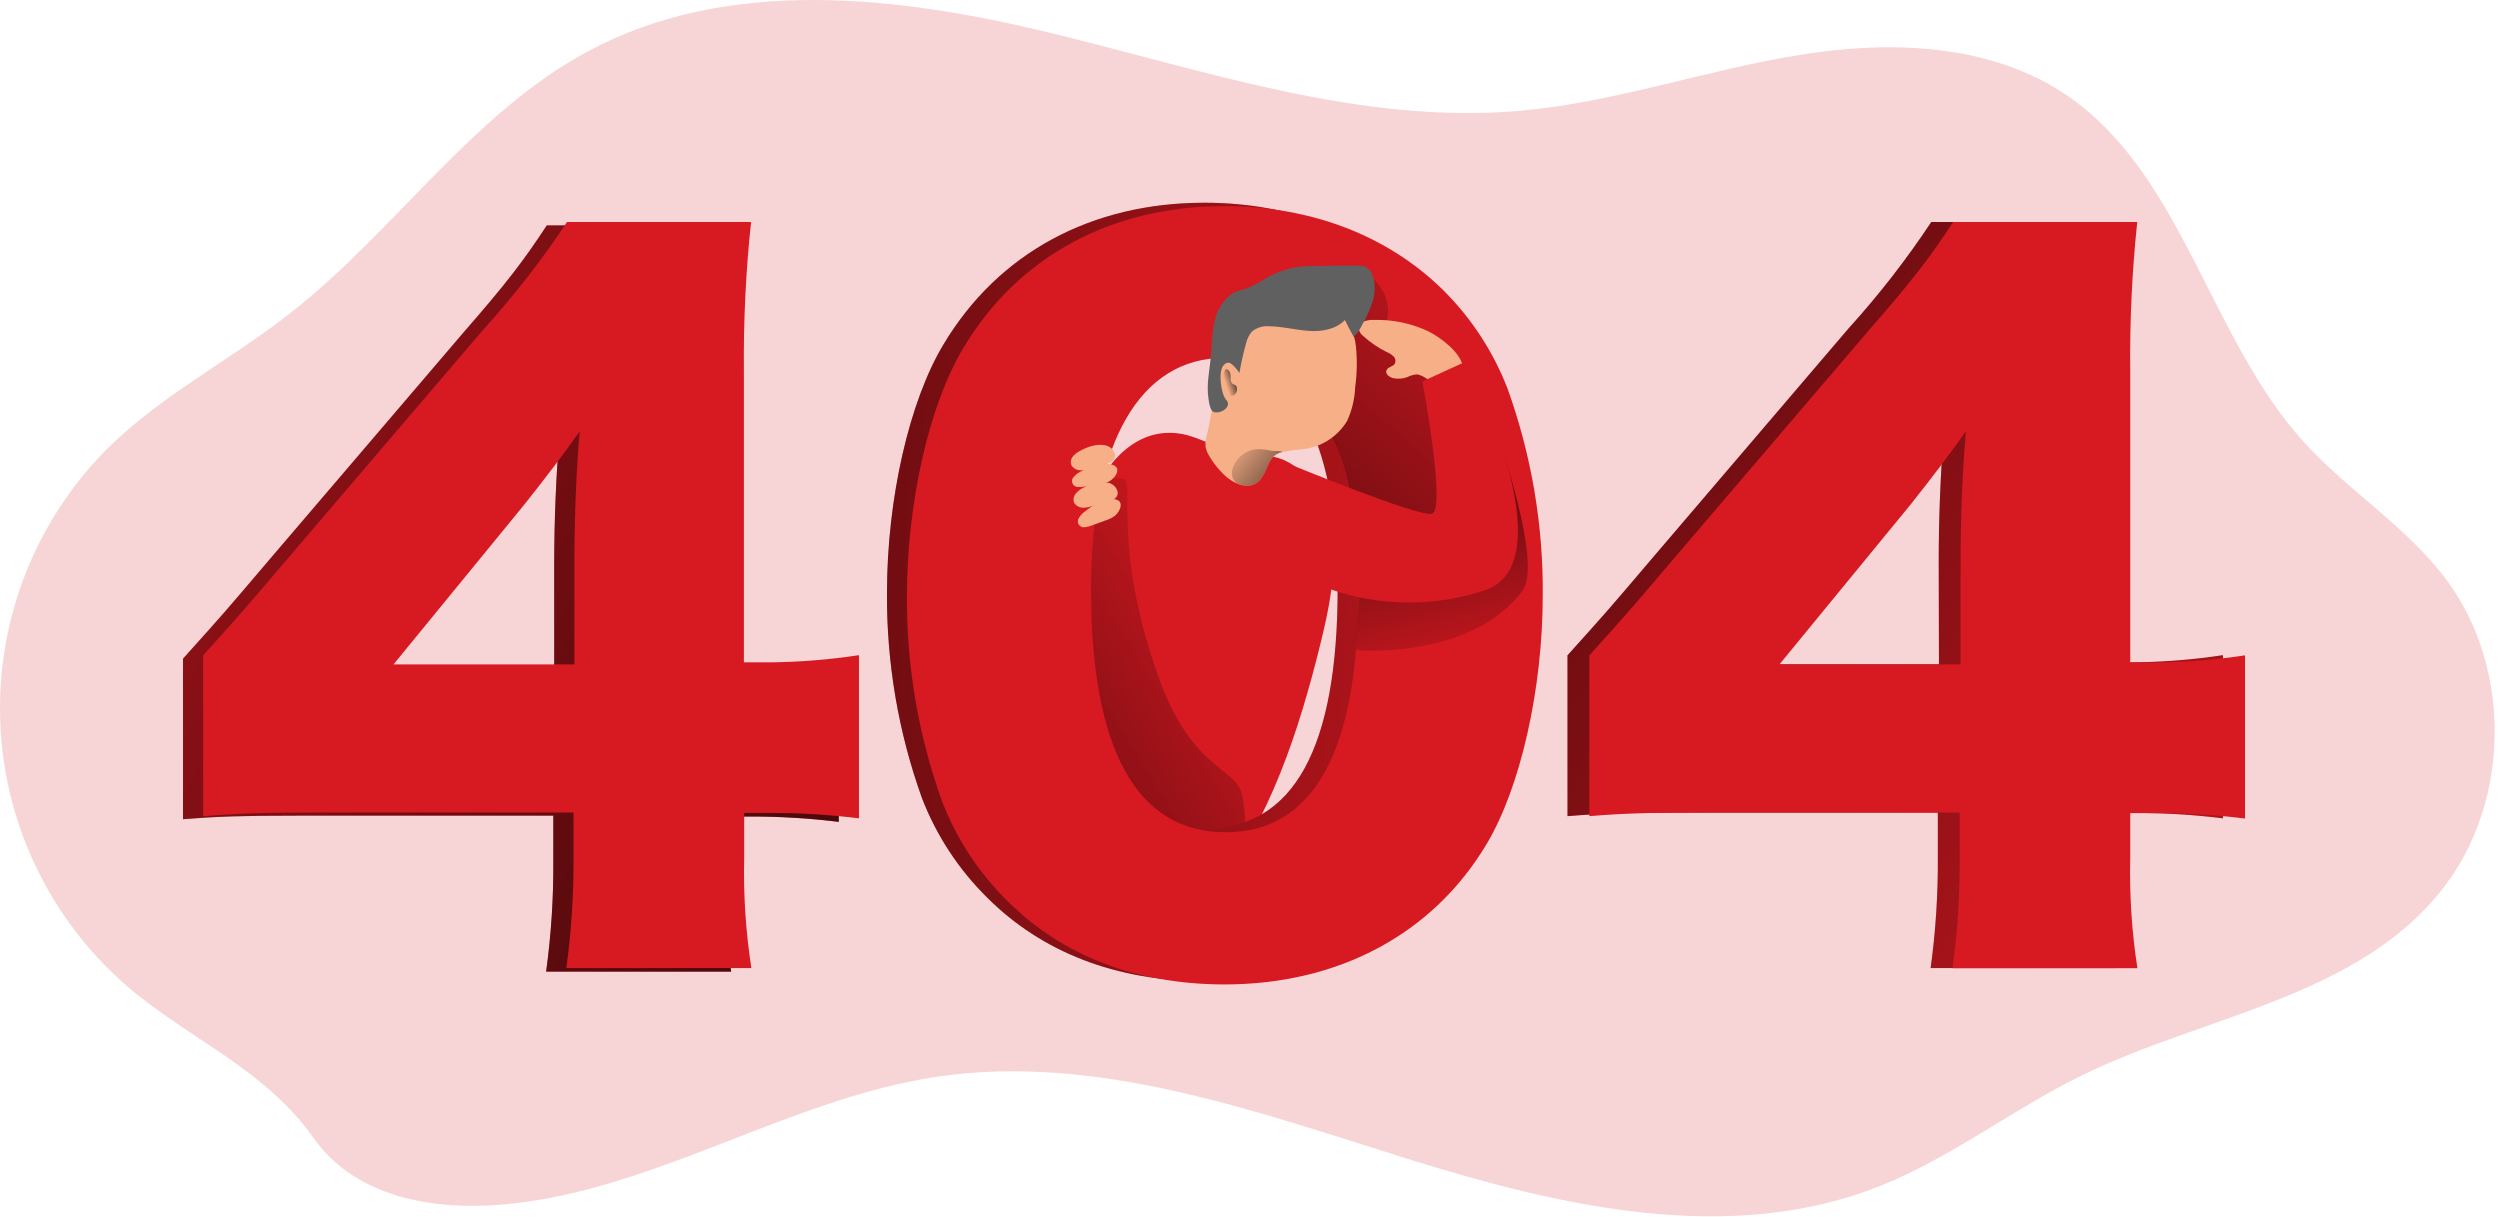 <svg width="421" height="205" viewBox="0 0 421 205" fill="none" xmlns="http://www.w3.org/2000/svg">
<path opacity="0.18" d="M24.04 168.23C17.122 162.883 11.415 156.13 7.296 148.417C3.177 140.704 0.74 132.206 0.143 123.483C-0.453 114.759 0.806 106.008 3.838 97.807C6.869 89.605 11.604 82.139 17.73 75.9C26.89 66.66 38.73 60.72 48.89 52.72C66.46 38.97 79.47 19.11 99.07 8.61C122.67 -4.04 151.27 -0.7 177.19 5.61C203.11 11.92 229.15 20.96 255.73 18.68C271.56 17.31 286.8 11.95 302.48 9.34C318.16 6.73 335.36 7.2 348.48 16.34C367.58 29.73 372.12 56.79 387.79 74.24C395.38 82.7 405.46 88.72 412.18 97.92C422.99 112.71 422.71 134.92 411.53 149.43C397.21 167.98 371.37 170.92 350.53 181.12C338.93 186.8 328.53 194.99 316.53 199.75C291.31 209.75 262.94 203.24 237.08 195.16C211.22 187.08 184.58 177.36 157.81 181.32C132.81 185.04 110.28 200.47 85.07 202.81C73.37 203.9 60.01 201.81 52.86 191.71C45.17 180.88 34.45 176.23 24.04 168.23Z" fill="#D71921"/>
<path d="M30.82 110.92C37.61 103.37 37.61 103.37 45.31 94.31L78.08 55.96C85.33 47.65 88.2 43.88 92.08 37.96H123.08C122.194 46.283 121.79 54.65 121.87 63.02V112.13H126.25C131.272 112.083 136.285 111.679 141.25 110.92V138.4C136.34 137.797 131.397 137.496 126.45 137.5H121.92V145.05C121.775 151.264 122.18 157.478 123.13 163.62H91.97C92.827 157.367 93.232 151.061 93.18 144.75V137.35H50.45C40.63 137.35 36.45 137.5 30.82 137.95V110.92ZM93.33 94.92C93.33 88.12 93.63 79.82 94.24 73.17C91.24 77.4 88.95 80.42 84.88 85.55L62.83 112.43H93.33V94.92Z" fill="#D71921"/>
<path d="M30.82 110.92C37.61 103.37 37.61 103.37 45.31 94.31L78.08 55.96C85.33 47.65 88.2 43.88 92.08 37.96H123.08C122.194 46.283 121.79 54.65 121.87 63.02V112.13H126.25C131.272 112.083 136.285 111.679 141.25 110.92V138.4C136.34 137.797 131.397 137.496 126.45 137.5H121.92V145.05C121.775 151.264 122.18 157.478 123.13 163.62H91.97C92.827 157.367 93.232 151.061 93.18 144.75V137.35H50.45C40.63 137.35 36.45 137.5 30.82 137.95V110.92ZM93.33 94.92C93.33 88.12 93.63 79.82 94.24 73.17C91.24 77.4 88.95 80.42 84.88 85.55L62.83 112.43H93.33V94.92Z" fill="url(#paint0_linear_628_123)"/>
<path d="M198.86 73.05C201.86 73.55 204.65 75.39 207.66 76.05C210.29 76.65 213.06 76.34 215.66 77.26C220.51 78.98 223.66 84.83 224.35 90.7C225.04 96.57 223.81 102.51 222.41 108.21C218.73 123.23 213.73 138.23 204.73 149.62C204.1 150.41 203.34 151.24 202.41 151.22C201.765 151.131 201.161 150.849 200.68 150.41C198.791 149.116 197.062 147.602 195.53 145.9C193.13 143.01 191.74 139.2 190.53 135.42C187.12 124.78 180.61 118.04 179.4 106.76C178.08 94.93 184.55 70.69 198.86 73.05Z" fill="#D71921"/>
<path d="M189.18 80.63C187.903 80.4 186.586 80.637 185.47 81.3C184.3 82.02 183.289 82.971 182.499 84.096C181.71 85.221 181.159 86.495 180.88 87.84C180.339 90.536 180.241 93.302 180.59 96.03C181.274 104.035 182.827 111.941 185.22 119.61C185.92 121.83 183.92 127.1 185.37 128.92C186.55 130.4 185.96 139.29 187.5 140.39C191.77 143.47 200.64 141.77 204.91 144.85C210.44 148.85 210.07 138.29 209.19 133.94C208.19 129.09 200.68 129.94 194.93 113.56C187.28 91.76 191.14 81.08 189.18 80.63Z" fill="url(#paint1_linear_628_123)"/>
<path d="M263.97 110.36C270.76 102.81 270.76 102.81 278.46 93.75L311.23 55.39C316.345 49.752 321.025 43.735 325.23 37.39H356.23C355.343 45.716 354.939 54.087 355.02 62.46V111.54H359.4C364.405 111.486 369.401 111.081 374.35 110.33V137.81C369.44 137.198 364.497 136.895 359.55 136.9H355.02V144.45C354.875 150.664 355.28 156.878 356.23 163.02H325.12C325.974 156.794 326.378 150.514 326.33 144.23V136.83H283.6C273.78 136.83 269.55 136.98 263.97 137.44V110.36ZM326.48 94.36C326.48 87.56 326.78 79.26 327.38 72.62C324.38 76.84 322.1 79.86 318.02 85L296.02 111.88H326.52L326.48 94.36Z" fill="#D71921"/>
<path d="M263.97 110.36C270.76 102.81 270.76 102.81 278.46 93.75L311.23 55.39C316.345 49.752 321.025 43.735 325.23 37.39H356.23C355.343 45.716 354.939 54.087 355.02 62.46V111.54H359.4C364.405 111.486 369.401 111.081 374.35 110.33V137.81C369.44 137.198 364.497 136.895 359.55 136.9H355.02V144.45C354.875 150.664 355.28 156.878 356.23 163.02H325.12C325.974 156.794 326.378 150.514 326.33 144.23V136.83H283.6C273.78 136.83 269.55 136.98 263.97 137.44V110.36ZM326.48 94.36C326.48 87.56 326.78 79.26 327.38 72.62C324.38 76.84 322.1 79.86 318.02 85L296.02 111.88H326.52L326.48 94.36Z" fill="url(#paint2_linear_628_123)"/>
<path d="M166.26 151.17C161.445 146.424 157.695 140.707 155.26 134.4C151.281 123.309 149.288 111.603 149.37 99.82C149.37 83.97 153.15 67.51 158.89 58C168.1 42.59 183.8 34.14 202.83 34.14C217.48 34.14 230.31 39.14 239.52 48.14C244.335 52.882 248.085 58.596 250.52 64.9C254.507 76.041 256.497 87.798 256.4 99.63C256.4 115.49 252.63 132.1 246.89 141.63C237.83 156.75 221.98 165.23 202.8 165.23C188 165.23 175.47 160.37 166.26 151.17ZM180.26 98.62C180.26 125.62 187.96 139.54 202.91 139.54C217.86 139.54 225.26 125.95 225.26 99.07C225.26 73.25 217.41 59.66 202.76 59.66C188.61 59.66 180.3 74 180.3 98.62H180.26Z" fill="#D71921"/>
<path d="M166.26 151.17C161.445 146.424 157.695 140.707 155.26 134.4C151.281 123.309 149.288 111.603 149.37 99.82C149.37 83.97 153.15 67.51 158.89 58C168.1 42.59 183.8 34.14 202.83 34.14C217.48 34.14 230.31 39.14 239.52 48.14C244.335 52.882 248.085 58.596 250.52 64.9C254.507 76.041 256.497 87.798 256.4 99.63C256.4 115.49 252.63 132.1 246.89 141.63C237.83 156.75 221.98 165.23 202.8 165.23C188 165.23 175.47 160.37 166.26 151.17ZM180.26 98.62C180.26 125.62 187.96 139.54 202.91 139.54C217.86 139.54 225.26 125.95 225.26 99.07C225.26 73.25 217.41 59.66 202.76 59.66C188.61 59.66 180.3 74 180.3 98.62H180.26Z" fill="url(#paint3_linear_628_123)"/>
<path d="M34.21 110.36C41.01 102.81 41.01 102.81 48.71 93.75L81.48 55.39C86.594 49.752 91.275 43.735 95.48 37.39H126.48C125.593 45.716 125.189 54.087 125.27 62.46V111.54H129.65C134.672 111.488 139.684 111.084 144.65 110.33V137.81C139.74 137.198 134.797 136.895 129.85 136.9H125.32V144.45C125.175 150.664 125.58 156.878 126.53 163.02H95.37C96.224 156.794 96.628 150.514 96.58 144.23V136.83H53.84C44.03 136.83 39.84 136.98 34.21 137.44V110.36ZM96.73 94.36C96.73 87.56 97.03 79.26 97.63 72.62C94.63 76.84 92.35 79.86 88.27 85L66.27 111.88H96.73V94.36Z" fill="#D71921"/>
<path d="M169.65 151.73C164.836 146.987 161.086 141.274 158.65 134.97C154.661 123.88 152.657 112.175 152.73 100.39C152.73 84.54 156.51 68.08 162.25 58.56C171.46 43.16 187.16 34.71 206.19 34.71C220.83 34.71 233.67 39.71 242.88 48.71C247.698 53.45 251.448 59.164 253.88 65.47C257.889 76.617 259.894 88.385 259.8 100.23C259.8 116.08 256.03 132.7 250.29 142.23C241.23 157.33 225.37 165.78 206.2 165.78C191.4 165.77 178.87 160.94 169.65 151.73ZM183.73 99.23C183.73 126.23 191.43 140.15 206.38 140.15C221.18 140.15 228.73 126.56 228.73 99.69C228.73 73.86 220.87 60.27 206.23 60.27C192 60.23 183.73 74.57 183.73 99.23Z" fill="#D71921"/>
<path d="M230.83 46.68C231.955 47.5 232.813 48.634 233.295 49.94C233.777 51.246 233.862 52.666 233.54 54.02C235.427 54.2 237.259 54.752 238.931 55.645C240.602 56.538 242.081 57.753 243.28 59.22C245.429 62.056 246.73 65.444 247.03 68.99C247.318 72.515 247.241 76.061 246.8 79.57C246.75 80.783 246.5 81.979 246.06 83.11C245.543 84.091 244.814 84.945 243.927 85.611C243.04 86.277 242.017 86.737 240.93 86.96C238.758 87.394 236.533 87.498 234.33 87.27L229.08 86.99C228.907 86.994 228.735 86.956 228.58 86.88C228.475 86.791 228.39 86.68 228.33 86.556C228.27 86.433 228.236 86.298 228.23 86.16C227.87 84.01 227.32 83.07 226.93 80.92C225.956 76.381 224.049 72.093 221.33 68.33C220.848 67.767 220.506 67.099 220.33 66.38C220.27 65.385 220.492 64.394 220.97 63.52C221.681 61.8 222.269 60.033 222.73 58.23C223.154 56.073 223.705 53.942 224.38 51.85C225.068 49.735 226.486 47.934 228.38 46.77" fill="url(#paint4_linear_628_123)"/>
<path d="M228.38 109.49C228.38 109.49 247.6 111.19 256.38 99.49C259.88 94.85 252.08 72.99 252.08 72.99L243.21 88.87L229.21 92.05L228.38 109.49Z" fill="url(#paint5_linear_628_123)"/>
<path d="M267.65 110.36C274.44 102.81 274.44 102.81 282.14 93.75L314.91 55.39C322.16 47.09 325.03 43.31 328.91 37.39H359.91C359.032 45.727 358.638 54.108 358.73 62.49V111.57H363.11C368.115 111.516 373.111 111.111 378.06 110.36V137.84C373.15 137.228 368.207 136.925 363.26 136.93H358.73V144.48C358.585 150.694 358.99 156.908 359.94 163.05H328.8C329.655 156.814 330.059 150.524 330.01 144.23V136.83H287.28C277.46 136.83 273.23 136.98 267.65 137.44V110.36ZM330.16 94.36C330.16 87.56 330.46 79.26 331.07 72.62C328.07 76.84 325.78 79.86 321.71 85L299.66 111.88H330.16V94.36Z" fill="#D71921"/>
<path d="M183.28 75.29C182.762 75.479 182.261 75.71 181.78 75.98C181.329 76.208 180.933 76.533 180.62 76.93C180.467 77.131 180.369 77.369 180.334 77.619C180.299 77.869 180.328 78.124 180.42 78.36C180.623 78.673 180.916 78.918 181.26 79.062C181.604 79.207 181.984 79.244 182.35 79.17C183.58 79.05 184.72 78.44 185.95 78.23C187.18 78.02 188.34 77.17 187.47 75.86C186.6 74.55 184.51 74.83 183.28 75.29Z" fill="#F7AF87"/>
<path d="M187.2 78.23C185.4 77.76 183.52 78.55 181.9 79.46C181.518 79.646 181.178 79.908 180.9 80.23C180.733 80.363 180.613 80.545 180.558 80.751C180.502 80.957 180.514 81.175 180.591 81.374C180.668 81.572 180.806 81.741 180.986 81.856C181.166 81.97 181.377 82.024 181.59 82.01C181.958 82.047 182.33 82.023 182.69 81.94L185.18 81.51C185.759 81.442 186.323 81.28 186.85 81.03C187.98 80.37 188.94 78.66 187.2 78.23Z" fill="#F7AF87"/>
<path d="M183.73 81.54C183.214 81.737 182.712 81.971 182.23 82.24C181.774 82.483 181.377 82.824 181.07 83.24C180.92 83.441 180.823 83.676 180.788 83.924C180.753 84.173 180.781 84.426 180.87 84.66C181.073 84.973 181.366 85.218 181.71 85.362C182.054 85.507 182.434 85.544 182.8 85.47C184.03 85.35 185.17 84.74 186.4 84.53C187.63 84.32 188.79 83.48 187.92 82.16C187.05 80.84 184.94 81.08 183.73 81.54Z" fill="#F7AF87"/>
<path d="M187.61 84.06C185.76 83.91 184.05 85.06 182.61 86.2C182.26 86.456 181.964 86.779 181.74 87.15C181.603 87.311 181.52 87.511 181.504 87.722C181.487 87.933 181.539 88.144 181.65 88.324C181.761 88.504 181.926 88.645 182.122 88.725C182.318 88.805 182.535 88.821 182.74 88.77C183.105 88.743 183.464 88.655 183.8 88.51L186.17 87.64C186.732 87.471 187.263 87.211 187.74 86.87C188.73 86.05 189.4 84.23 187.61 84.06Z" fill="#F7AF87"/>
<path d="M240.61 55.83C237.695 54.44 234.488 53.772 231.26 53.88C230.714 53.854 230.169 53.942 229.66 54.14C229.411 54.249 229.199 54.428 229.05 54.655C228.9 54.882 228.821 55.148 228.82 55.42C228.917 55.894 229.188 56.315 229.58 56.6C230.761 57.674 232.087 58.576 233.52 59.28C233.953 59.451 234.347 59.706 234.68 60.03C234.843 60.194 234.948 60.407 234.979 60.636C235.009 60.866 234.964 61.099 234.85 61.3C234.52 61.76 233.76 61.78 233.51 62.3C233.18 62.95 234.01 63.59 234.73 63.71C235.495 63.841 236.282 63.769 237.01 63.5C237.52 63.238 238.078 63.081 238.65 63.04C239.215 63.161 239.747 63.403 240.21 63.75C241.79 64.65 246.7 64.68 246.39 61.94C246.1 59.4 242.63 56.88 240.61 55.83Z" fill="#F7AF87"/>
<path d="M216.45 77.88C216.45 77.88 238.56 86.99 241.09 86.52C243.62 86.05 239.53 64.23 239.53 64.23L247.07 60.78C247.07 60.78 264.07 94.48 250.15 99.38C241.542 102.26 232.215 102.162 223.67 99.1L216.45 77.88Z" fill="#D71921"/>
<path d="M228.21 65.23C228.132 67.188 227.67 69.111 226.85 70.89C226.047 72.216 224.947 73.337 223.637 74.165C222.327 74.992 220.842 75.504 219.3 75.66C218.176 75.733 217.06 75.89 215.96 76.13C215.45 76.234 214.974 76.464 214.575 76.797C214.175 77.13 213.864 77.557 213.67 78.04C212.78 80.2 211.86 82.39 208.99 81.66C208.72 81.6 208.459 81.51 208.21 81.39C207.308 80.966 206.496 80.372 205.82 79.64C204.978 78.788 204.246 77.834 203.64 76.8C203.327 76.322 203.116 75.784 203.02 75.22C202.961 74.528 203.043 73.83 203.26 73.17C204.26 69.17 204.42 64.64 205.84 60.74C207.294 56.787 210.071 53.458 213.7 51.32C217.29 49.23 222.28 49.2 225.33 52.05C226.999 53.721 228.056 55.905 228.33 58.25C228.57 60.573 228.53 62.917 228.21 65.23Z" fill="#F7AF87"/>
<path d="M203.89 60.23C204.08 58.35 204.07 56.44 204.44 54.59C204.72 52.7 205.667 50.972 207.11 49.72C207.472 49.432 207.877 49.203 208.31 49.04C208.7 48.9 209.11 48.82 209.51 48.71C210.685 48.291 211.806 47.734 212.85 47.05C214.433 46.102 216.163 45.425 217.97 45.05C219.191 44.863 220.425 44.776 221.66 44.79C223.927 44.75 226.203 44.73 228.49 44.73C229.027 44.69 229.565 44.779 230.06 44.99C230.604 45.325 231 45.854 231.17 46.47C231.605 47.85 231.605 49.33 231.17 50.71C230.727 52.075 230.141 53.389 229.42 54.63C229.069 55.412 228.573 56.121 227.96 56.72C227.43 55.8 226.96 54.85 226.48 53.89C224.95 55.48 222.54 55.89 220.34 55.72C218.14 55.55 215.98 54.98 213.78 54.95C213.257 54.895 212.728 54.943 212.223 55.092C211.719 55.241 211.249 55.489 210.84 55.82C210.347 56.394 210.004 57.081 209.84 57.82C209.377 59.466 209 61.135 208.71 62.82C208.45 62.33 207.4 61.05 206.85 61.07C206.691 61.085 206.537 61.133 206.398 61.211C206.259 61.288 206.137 61.393 206.04 61.52C205.13 62.52 205.58 66.19 206.42 67.25C206.588 67.411 206.715 67.61 206.79 67.83C206.807 67.977 206.794 68.127 206.753 68.269C206.712 68.412 206.643 68.544 206.55 68.66C206.319 68.933 206.026 69.146 205.695 69.282C205.364 69.418 205.006 69.472 204.65 69.44C203.77 69.44 203.6 67.76 203.51 67.14C203.14 64.83 203.67 62.5 203.89 60.23Z" fill="#606060"/>
<path d="M207.4 64.45C207.276 64.192 207.221 63.906 207.24 63.62C207.261 63.334 207.23 63.046 207.15 62.77C207.059 62.517 206.877 62.307 206.64 62.18C206.571 62.16 206.499 62.16 206.43 62.18C206.372 62.205 206.321 62.243 206.28 62.292C206.24 62.34 206.213 62.398 206.2 62.46C205.85 63.556 205.889 64.739 206.31 65.81C206.365 66.002 206.464 66.179 206.597 66.328C206.73 66.477 206.895 66.594 207.08 66.67C207.243 66.703 207.412 66.694 207.57 66.645C207.729 66.596 207.874 66.509 207.99 66.39C208.147 66.224 208.255 66.016 208.301 65.792C208.347 65.568 208.329 65.335 208.25 65.12C208.08 64.72 207.61 64.81 207.4 64.45Z" fill="url(#paint6_linear_628_123)"/>
<path d="M215.96 76.11C215.45 76.215 214.974 76.444 214.575 76.777C214.175 77.11 213.864 77.537 213.67 78.02C212.78 80.18 211.86 82.37 208.99 81.64C208.72 81.58 208.459 81.49 208.21 81.37C207.967 81.162 207.77 80.907 207.63 80.62C207.502 80.282 207.443 79.923 207.456 79.562C207.47 79.201 207.556 78.847 207.71 78.52C208.057 77.68 208.64 76.958 209.389 76.443C210.139 75.928 211.021 75.642 211.93 75.62C212.694 75.655 213.453 75.756 214.2 75.92C214.66 75.98 215.2 75.92 215.62 75.97C215.742 75.992 215.858 76.04 215.96 76.11Z" fill="url(#paint7_linear_628_123)"/>
<defs>
<linearGradient id="paint0_linear_628_123" x1="-65.27" y1="8.39" x2="262.66" y2="191.89" gradientUnits="userSpaceOnUse">
<stop stop-opacity="0"/>
<stop offset="0.99"/>
</linearGradient>
<linearGradient id="paint1_linear_628_123" x1="216.89" y1="100.98" x2="115.05" y2="163.65" gradientUnits="userSpaceOnUse">
<stop stop-opacity="0"/>
<stop offset="0.99"/>
</linearGradient>
<linearGradient id="paint2_linear_628_123" x1="425.09" y1="185.44" x2="137.09" y2="-60.08" gradientUnits="userSpaceOnUse">
<stop stop-opacity="0"/>
<stop offset="0.99"/>
</linearGradient>
<linearGradient id="paint3_linear_628_123" x1="295.62" y1="103.44" x2="-18.43" y2="90.7" gradientUnits="userSpaceOnUse">
<stop stop-opacity="0"/>
<stop offset="0.99"/>
</linearGradient>
<linearGradient id="paint4_linear_628_123" x1="258.97" y1="41.61" x2="168.77" y2="138.17" gradientUnits="userSpaceOnUse">
<stop stop-opacity="0"/>
<stop offset="0.99"/>
</linearGradient>
<linearGradient id="paint5_linear_628_123" x1="246.16" y1="116.56" x2="232.94" y2="54.2" gradientUnits="userSpaceOnUse">
<stop stop-opacity="0"/>
<stop offset="0.99"/>
</linearGradient>
<linearGradient id="paint6_linear_628_123" x1="206.36" y1="64.59" x2="208.95" y2="63.69" gradientUnits="userSpaceOnUse">
<stop stop-opacity="0"/>
<stop offset="0.99"/>
</linearGradient>
<linearGradient id="paint7_linear_628_123" x1="207.05" y1="74.61" x2="222.34" y2="87.14" gradientUnits="userSpaceOnUse">
<stop stop-opacity="0"/>
<stop offset="0.99"/>
</linearGradient>
</defs>
</svg>
